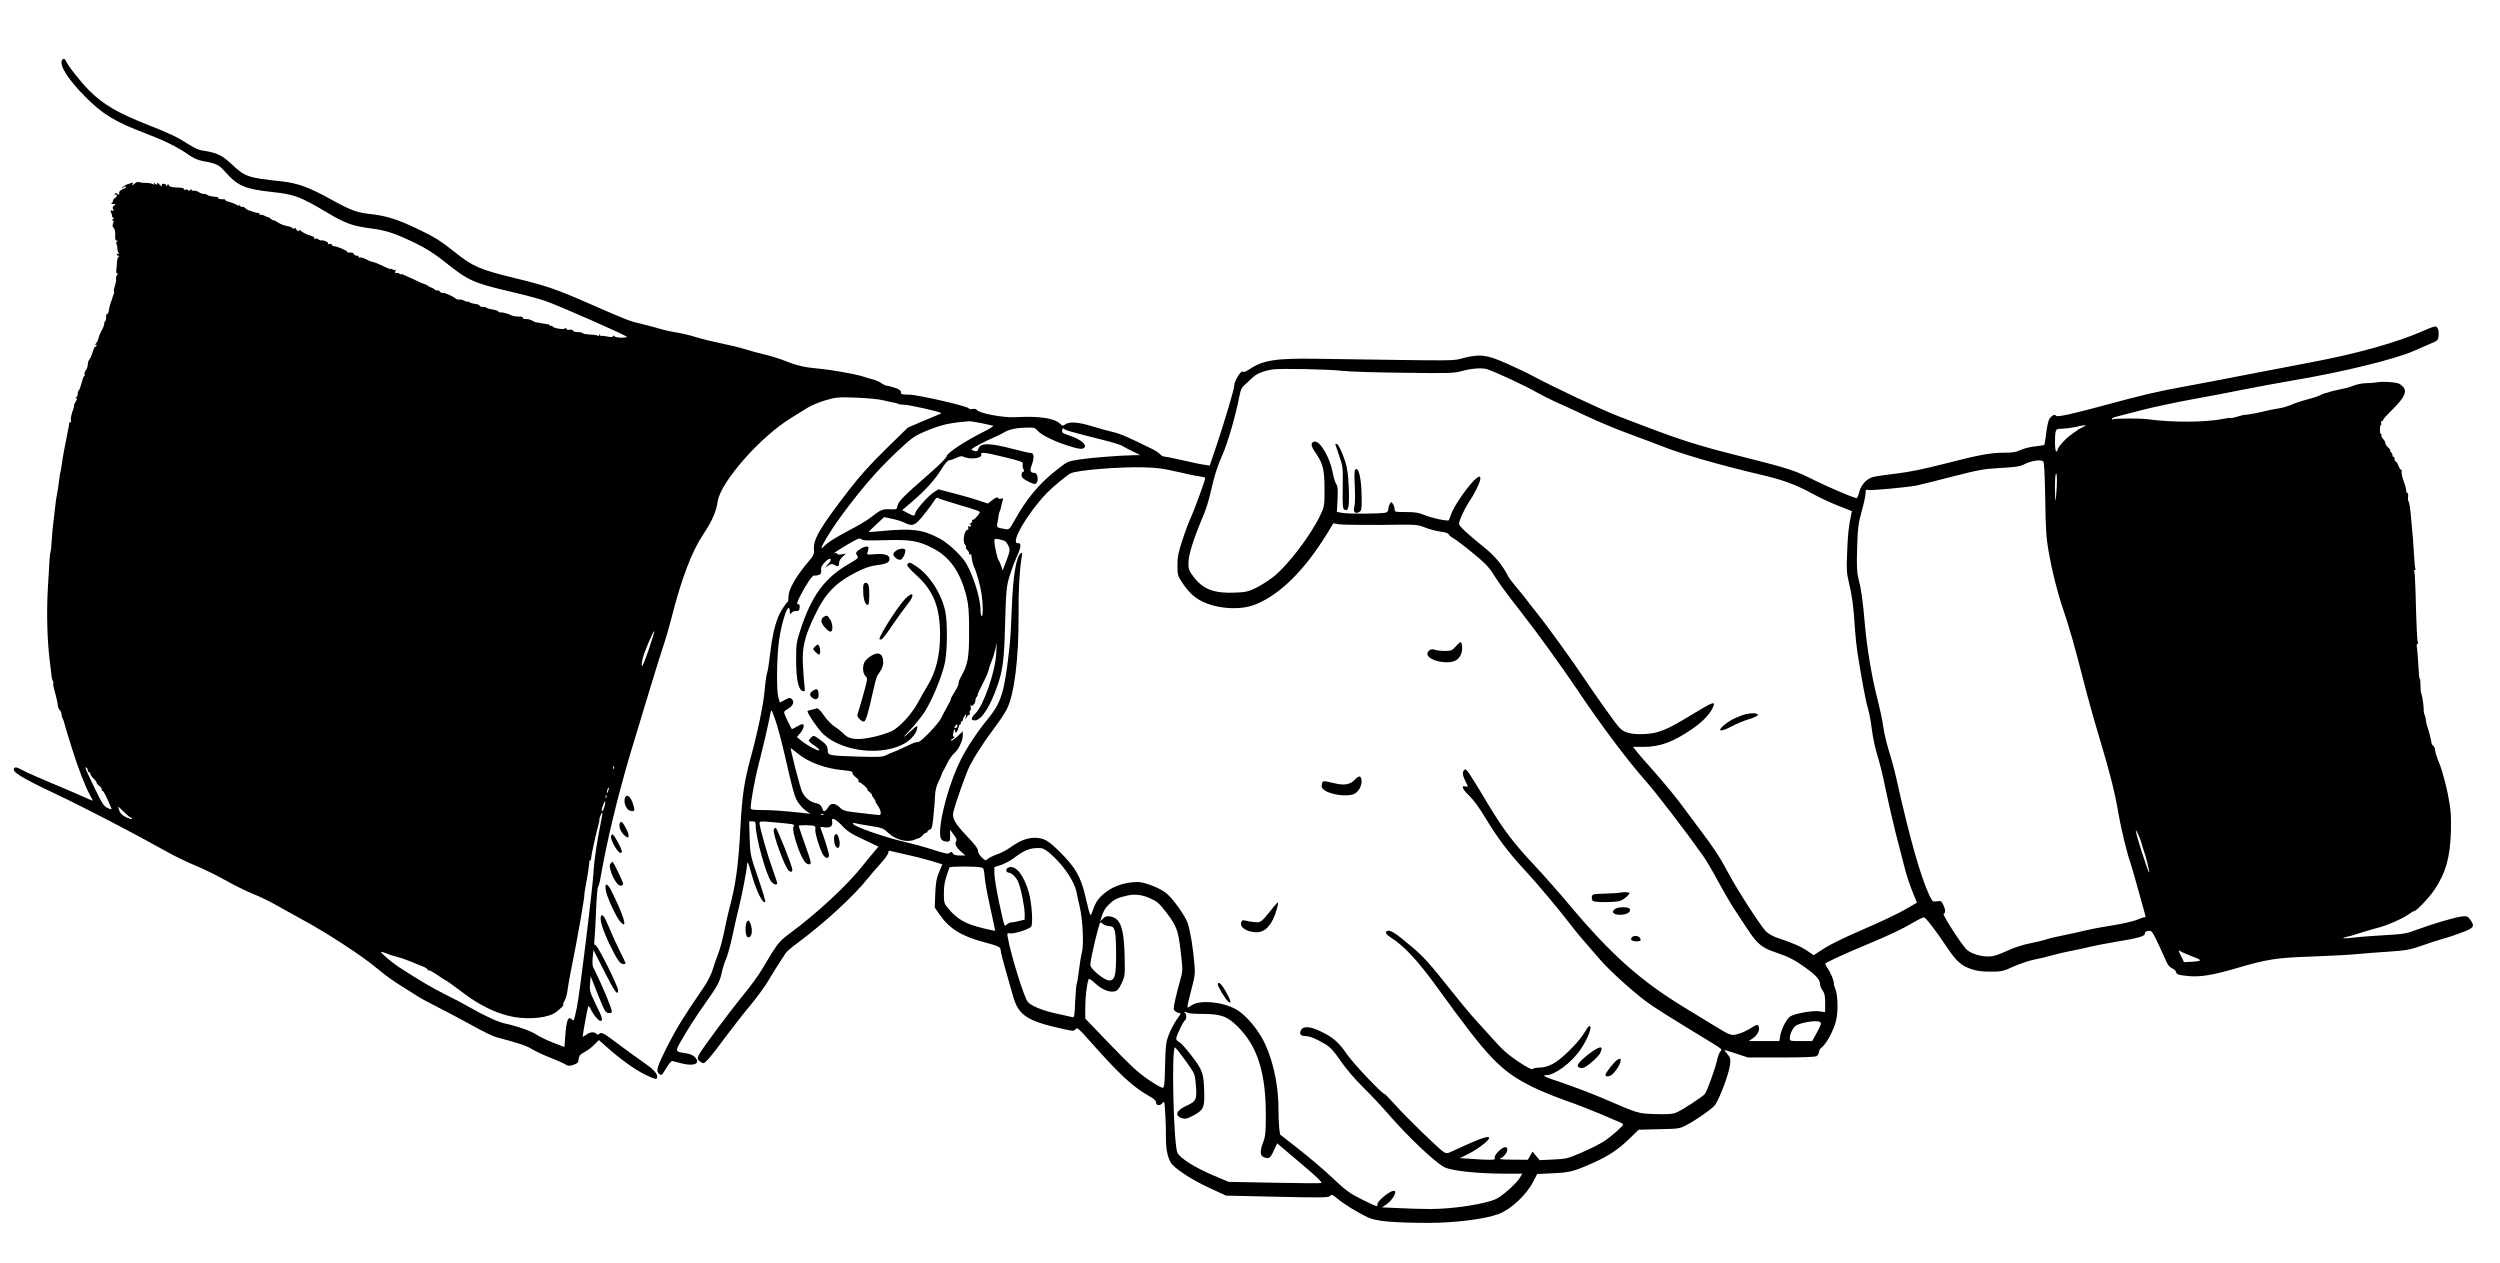 <svg width="1980" height="1000" xmlns="http://www.w3.org/2000/svg" preserveAspectRatio="xMidYMid meet" version="1.0">

 <g>
  <title>Layer 1</title>
  <g id="svg_1" fill="#000000" transform="translate(0 2000) scale(0.1 -0.1)">
   <path id="svg_2" d="m489.294,19519.706c-17,-43 55,-154 186,-286c137,-139 238,-200 480,-291c138,-52 250,-107 329,-162c44,-32 80,-48 120,-56c114,-21 128,-28 181,-88c97,-109 155,-134 367,-157c183,-20 225,-36 443,-166c140,-83 198,-104 344,-123c126,-17 188,-38 356,-119c82,-40 147,-82 229,-147c185,-148 223,-165 521,-235c104,-24 228,-57 276,-74c111,-39 643,-273 644,-284c0,-4 -22,-7 -50,-6c-28,1 -50,7 -50,13c0,7 -3,7 -8,-1c-5,-8 -19,-9 -47,-3c-21,5 -42,7 -46,4c-4,-2 -10,2 -12,8c-4,10 -6,10 -6,0c-1,-8 -6,-10 -13,-5c-7,4 -35,8 -62,9c-26,1 -51,5 -55,10c-3,5 -21,9 -40,9c-18,-1 -35,5 -38,11c-2,7 -15,10 -29,8c-15,-3 -24,0 -24,8c0,8 -3,9 -10,2c-13,-13 -100,4 -100,18c0,5 -4,6 -10,3c-5,-3 -10,-2 -10,2c0,5 -10,10 -22,11c-23,2 -59,9 -68,12c-3,1 -9,2 -13,1c-4,-1 -18,4 -30,11c-26,14 -29,15 -63,17c-14,0 -23,5 -19,10c3,6 -12,10 -33,9c-21,0 -47,4 -58,10c-22,13 -75,26 -88,23c-5,-1 -12,3 -15,8c-4,6 -24,12 -45,15c-20,3 -43,9 -49,14c-7,5 -20,8 -30,7c-10,-2 -20,2 -23,9c-2,6 -19,13 -36,14c-17,2 -38,8 -45,14c-7,6 -13,8 -13,4c0,-4 -12,0 -27,7c-16,8 -34,12 -41,10c-7,-3 -21,1 -30,9c-25,20 -92,49 -102,43c-4,-3 -13,2 -20,10c-7,8 -16,13 -20,10c-5,-3 -14,0 -22,7c-7,7 -20,14 -28,16c-8,2 -21,9 -28,15c-8,6 -20,12 -27,13c-7,1 -35,13 -61,26c-27,14 -52,25 -57,26c-4,1 -21,9 -37,17c-17,9 -30,12 -30,8c0,-4 -5,-2 -11,4c-6,6 -18,9 -25,6c-10,-4 -12,0 -8,13c4,11 4,16 -1,12c-4,-4 -15,-2 -23,5c-9,6 -13,7 -10,2c4,-6 -24,4 -60,22c-37,18 -74,32 -82,33c-8,0 -33,9 -54,21c-21,11 -45,18 -53,15c-8,-3 -11,-1 -8,4c3,6 -3,10 -13,10c-11,0 -22,6 -25,14c-3,8 -16,12 -31,11c-14,-2 -24,0 -21,5c5,8 -80,45 -104,45c-8,0 -16,5 -18,12c-3,7 -11,9 -20,6c-10,-4 -14,-2 -10,4c6,10 -37,29 -57,24c-4,-1 -14,3 -22,10c-7,6 -19,7 -25,3c-8,-4 -9,-3 -5,4c4,7 -8,15 -32,22c-22,5 -52,20 -68,32c-15,13 -25,17 -21,10c6,-8 3,-10 -7,-6c-9,3 -16,11 -16,16c0,6 -7,8 -15,4c-8,-3 -15,-1 -15,3c0,5 -19,12 -42,16c-24,4 -56,17 -73,29c-16,11 -31,19 -32,16c-1,-3 -11,3 -23,12c-11,10 -20,16 -20,13c0,-2 -12,2 -27,10c-15,8 -30,12 -35,9c-4,-3 -8,0 -8,5c0,6 -3,10 -7,9c-5,-1 -23,3 -41,9c-18,7 -36,13 -40,13c-4,1 -15,9 -25,17c-9,9 -20,13 -24,10c-3,-4 -12,1 -20,11c-8,9 -11,11 -8,3c6,-10 2,-10 -16,2c-13,8 -39,18 -56,22c-18,4 -33,10 -33,15c0,4 -6,8 -12,7c-30,-1 -49,4 -45,11c3,4 -5,7 -16,8c-33,2 -66,9 -73,17c-4,4 -17,7 -28,7c-12,0 -29,7 -39,15c-11,7 -27,12 -38,10c-10,-2 -19,2 -19,8c0,8 -3,8 -9,-2c-6,-9 -11,-10 -15,-3c-4,6 -13,9 -21,5c-8,-3 -15,-1 -15,4c0,10 -3,11 -68,14c-28,1 -46,7 -49,16c-5,12 -7,12 -14,1c-7,-10 -9,-10 -9,0c0,6 -9,12 -21,12c-11,0 -17,-4 -14,-10c11,-17 -7,-11 -21,8c-10,12 -13,13 -14,3c0,-11 -3,-11 -17,0c-14,12 -15,12 -9,1c7,-11 4,-12 -10,-4c-11,5 -35,9 -54,9c-20,-1 -43,2 -52,6c-10,3 -24,0 -32,-8c-17,-17 -30,-20 -21,-5c8,12 8,13 -40,-4c-21,-8 -41,-20 -43,-27c-3,-12 -2,-12 6,0c5,7 16,11 23,9c8,-3 0,-10 -19,-19c-30,-13 -37,-22 -33,-43c1,-5 -4,-4 -13,3c-11,9 -16,9 -22,0c-4,-8 -3,-9 4,-5c7,4 12,1 12,-7c0,-8 -7,-17 -15,-21c-8,-3 -15,-12 -15,-20c0,-8 -6,-17 -12,-19c-7,-3 -2,-6 12,-7c22,-1 23,-2 8,-13c-12,-9 -13,-18 -7,-30c8,-13 6,-15 -7,-10c-14,5 -16,3 -10,-13c5,-10 9,-25 9,-31c0,-7 5,-13 11,-13c6,0 4,-5 -4,-10c-10,-6 -11,-10 -3,-10c9,0 10,-7 3,-24c-6,-18 -5,-28 5,-36c8,-7 13,-28 12,-56c-2,-33 2,-44 13,-45c10,0 11,-2 3,-6c-8,-3 -10,-11 -5,-21c4,-9 7,-26 7,-37c-1,-11 4,-26 9,-34c8,-11 8,-13 -1,-7c-7,4 -13,2 -13,-3c0,-6 6,-11 13,-11c8,0 9,-3 1,-8c-6,-4 -12,-23 -13,-42c0,-19 -3,-47 -5,-62c-2,-16 1,-28 7,-28c6,0 5,-5 -1,-13c-6,-7 -10,-22 -8,-32c2,-11 -3,-36 -10,-57c-7,-20 -10,-39 -7,-42c3,-3 2,-13 -3,-23c-4,-10 -9,-22 -9,-28c-1,-5 -7,-22 -13,-36c-6,-15 -13,-42 -15,-60c-2,-19 -9,-33 -15,-32c-5,1 -9,-9 -7,-23c1,-13 -2,-27 -6,-30c-5,-3 -9,-14 -9,-24c0,-10 -9,-35 -21,-54c-11,-19 -22,-47 -25,-62c-3,-15 -13,-34 -22,-42c-9,-7 -11,-11 -5,-7c7,3 13,1 13,-4c0,-6 -4,-11 -10,-11c-5,0 -15,-19 -21,-42c-7,-24 -18,-50 -26,-59c-7,-8 -13,-27 -13,-40c0,-14 -7,-35 -16,-47c-8,-12 -13,-26 -9,-31c3,-5 1,-12 -4,-15c-5,-3 -14,-28 -21,-56c-7,-28 -16,-53 -21,-56c-5,-3 -9,-16 -9,-29c0,-13 -6,-26 -13,-28c-9,-4 -9,-6 1,-6c9,-1 9,-7 -3,-25c-9,-13 -15,-28 -14,-32c1,-5 0,-16 -4,-24c-18,-49 -25,-82 -21,-95c4,-8 1,-15 -5,-15c-6,0 -10,-3 -9,-7c1,-7 -4,-38 -19,-108c-2,-11 -6,-31 -9,-45c-2,-14 -9,-47 -14,-75c-5,-27 -12,-66 -14,-85c-2,-19 -7,-46 -10,-60c-4,-14 -11,-56 -15,-95c-5,-38 -12,-81 -15,-95c-4,-14 -11,-65 -16,-115c-6,-49 -12,-103 -14,-120c-3,-16 -8,-72 -11,-124c-3,-52 -8,-98 -11,-102c-4,-7 -8,-60 -20,-279c-12,-205 -5,-437 18,-605c6,-44 11,-89 12,-100c1,-11 5,-26 10,-33c4,-7 6,-16 3,-18c-3,-3 -1,-21 5,-41c5,-19 12,-44 14,-54c2,-11 7,-29 10,-41c3,-13 7,-32 7,-43c1,-11 8,-26 14,-33c7,-7 14,-20 14,-28c2,-22 4,-28 10,-39c4,-5 10,-23 14,-40c10,-38 6,-25 59,-195c47,-152 112,-320 146,-377c11,-19 20,-36 20,-38c0,-3 -35,11 -77,31c-43,19 -154,67 -248,106c-93,39 -196,84 -227,101c-43,23 -60,29 -69,20c-27,-27 42,-71 329,-207c223,-105 614,-308 872,-453c63,-36 169,-87 235,-114c66,-27 174,-81 240,-118c66,-38 163,-85 215,-106c52,-20 142,-64 200,-98c58,-33 139,-78 180,-100c188,-100 493,-298 604,-394c49,-42 136,-105 194,-140c57,-35 116,-72 131,-82c14,-10 80,-46 146,-79c66,-33 188,-98 272,-144c83,-47 173,-91 200,-98c173,-45 234,-65 283,-95c30,-18 96,-49 147,-68c50,-20 103,-43 116,-52c21,-13 30,-14 63,-3c34,11 39,18 42,46c3,26 11,36 43,53c22,11 57,37 78,58l39,39l69,-61c104,-93 221,-176 298,-213c77,-38 95,-41 95,-19c0,30 -32,64 -108,116c-42,29 -129,92 -192,139c-126,95 -142,104 -159,87c-8,-8 -14,-8 -23,1c-18,18 -52,14 -82,-9c-14,-11 -26,-17 -26,-12c0,19 40,236 44,240c3,3 14,-12 24,-34c22,-42 58,-83 72,-83c23,0 16,25 -34,126c-50,103 -53,113 -48,168l5,59l57,-144c52,-130 60,-144 84,-147c19,-2 26,1 26,13c0,26 -72,198 -149,355c-4,8 -5,41 -2,74l6,58l85,-168c82,-163 110,-201 110,-152c0,33 -162,358 -179,358c-11,0 -12,12 -7,58c3,31 9,134 12,227c4,94 11,172 15,176c5,3 16,45 24,95c49,280 131,619 233,964c88,294 240,793 267,870c14,41 39,127 55,190c81,321 164,539 256,676c66,97 102,179 113,259c24,155 341,515 586,663c44,27 103,63 131,81c28,17 91,43 140,57c82,24 100,25 239,20c86,-3 178,-12 215,-21c36,-9 75,-17 87,-19c13,-1 26,-6 30,-9c3,-4 25,-7 48,-7c37,0 283,-55 294,-66c2,-2 -9,-8 -25,-14c-16,-6 -76,-31 -134,-56l-105,-45l-176,-172c-121,-119 -210,-218 -290,-322c-228,-296 -283,-389 -278,-469c3,-41 -1,-50 -57,-115c-88,-106 -144,-206 -144,-257c0,-23 -3,-44 -7,-46c-11,-4 -62,-84 -74,-116c-30,-75 -51,-170 -64,-289c-8,-72 -19,-143 -25,-157c-5,-14 -14,-76 -19,-138c-11,-118 -55,-332 -116,-553c-46,-172 -62,-281 -75,-515c-16,-311 -37,-470 -90,-665c-10,-38 -28,-119 -40,-180c-12,-60 -33,-137 -46,-170c-13,-33 -33,-90 -44,-127c-11,-37 -41,-98 -67,-135c-167,-244 -223,-336 -294,-476c-81,-161 -91,-195 -64,-217c19,-15 21,-13 61,53c18,30 37,51 45,49c8,-2 42,-11 77,-20c98,-24 149,2 99,52c-15,15 -41,26 -73,30c-79,11 -81,15 -44,82c58,102 128,212 205,320c90,126 112,167 126,236c5,29 21,78 34,108c13,30 35,111 50,180c14,69 37,168 50,220c26,105 63,295 67,350c3,29 8,18 31,-64c41,-147 93,-254 113,-233c3,3 -22,88 -57,189c-62,182 -63,184 -67,316l-4,132l26,0c23,0 26,-4 26,-37c1,-93 83,-388 122,-438c20,-26 48,-34 48,-14c0,6 -18,60 -39,119c-38,103 -101,326 -101,357c0,13 12,15 78,9c203,-18 202,-17 192,-36c-10,-20 5,-88 39,-180c30,-80 57,-120 81,-120c25,0 24,7 -37,178c-24,68 -43,125 -43,127c0,7 106,6 123,-1c9,-3 12,-14 9,-29c-5,-26 40,-169 64,-203c20,-29 44,-28 44,1c0,19 -40,148 -65,209c-6,15 -2,16 29,11c45,-7 70,11 61,44c-10,40 24,27 79,-31c41,-44 73,-65 170,-110l118,-56l-36,-43c-20,-23 -58,-69 -84,-102c-124,-158 -363,-381 -591,-549c-77,-57 -91,-75 -210,-276c-27,-47 -97,-143 -156,-213c-101,-124 -320,-418 -344,-464c-16,-31 -14,-41 13,-58c24,-16 26,-15 60,22c20,21 81,99 135,173c55,74 143,187 196,250c53,63 122,158 152,210c31,52 70,115 87,140c17,25 36,54 42,65c6,11 48,48 95,82c213,158 443,369 554,508c22,28 68,81 102,119c35,38 63,77 63,88c0,12 5,18 13,15c7,-2 60,-15 117,-27c58,-12 149,-35 202,-51l96,-29l-26,-63c-21,-50 -26,-83 -30,-170l-4,-109l37,-54c78,-113 174,-173 351,-220c119,-32 134,-39 134,-65c0,-11 18,-84 41,-162c23,-78 48,-167 56,-197c43,-157 111,-202 406,-266c74,-16 78,-16 91,1c12,16 23,6 127,-111c227,-255 327,-348 461,-423c29,-16 48,-33 48,-44c0,-28 31,-33 50,-9c17,21 18,17 24,-91c4,-62 6,-146 5,-187c-1,-79 12,-147 39,-193c27,-45 162,-134 305,-200l132,-61l404,-9c360,-8 405,-7 419,6c14,15 20,12 62,-23c50,-42 152,-105 237,-146c65,-31 199,-43 478,-44c212,0 451,30 558,70c100,38 223,153 277,261l29,56l123,6c134,6 163,13 315,80c125,55 207,110 297,198l69,67l161,4c155,3 163,4 216,32c75,39 189,118 222,153c34,35 118,256 125,328c5,45 2,55 -22,83c-15,18 -25,32 -22,32c2,0 45,-14 95,-30l91,-30l261,0c161,0 269,4 281,10c10,6 19,20 19,31c0,12 11,30 25,41c36,28 92,133 111,208c18,73 15,205 -6,255c-7,17 -12,34 -11,39c4,16 -22,81 -47,119c-14,20 -23,39 -21,41c15,14 182,90 332,152c189,79 263,114 369,175c36,22 73,39 80,39c14,0 94,-104 186,-242c71,-105 109,-140 184,-166c48,-17 85,-22 157,-22c88,0 99,2 184,41c50,22 125,47 166,55c42,8 105,23 141,34c36,10 103,26 150,35c47,8 110,22 140,30c30,8 123,26 205,40c186,30 241,46 237,67c-1,10 7,17 26,20c28,4 31,0 75,-91c25,-53 55,-118 66,-144c13,-32 29,-52 48,-60c15,-7 29,-19 31,-27c5,-23 19,-27 98,-35c96,-9 192,7 378,61c251,74 319,84 611,94c143,5 305,14 360,20c55,5 167,14 248,19c130,9 160,15 250,46c56,20 134,45 172,56c39,10 107,33 153,51c91,34 99,47 61,100c-20,27 -25,29 -68,25c-52,-6 -234,-60 -361,-107c-76,-29 -102,-33 -245,-41c-88,-5 -198,-13 -244,-19c-88,-10 -116,-7 -59,6c40,9 39,9 58,16c16,6 158,48 175,52c73,16 213,77 261,113c17,13 35,23 40,23c17,0 115,103 156,163c93,137 128,260 134,467c3,138 -1,181 -27,310c-14,67 -47,187 -59,215c-22,53 -40,107 -40,124c0,10 -7,24 -15,31c-8,6 -13,15 -12,18c1,7 -20,93 -30,122c-9,22 -13,42 -16,70c-2,14 -6,30 -10,37c-4,6 -7,22 -6,34c0,35 -13,122 -20,134c-4,6 -6,34 -6,62c0,29 -2,53 -5,53c-5,0 -6,8 -15,155c-3,50 -7,95 -10,102c-2,7 0,15 6,18c5,4 7,11 3,16c-6,10 -11,125 -18,395c-2,84 -7,157 -10,163c-4,6 -2,11 4,11c6,0 8,5 5,10c-3,6 -8,48 -10,95c-3,46 -7,108 -9,137c-3,29 -8,85 -11,123c-10,121 -17,170 -25,180c-4,6 -5,22 -3,38c2,15 0,27 -5,27c-4,0 -9,8 -10,18c-2,21 -7,42 -15,62c-16,43 -24,77 -21,93c1,9 -1,15 -5,13c-4,-3 -13,11 -20,30c-7,18 -17,34 -22,34c-5,0 -9,9 -9,20c0,11 -5,20 -12,20c-6,0 -8,3 -5,7c4,3 0,15 -10,25c-9,10 -12,18 -8,18c4,0 -3,10 -17,23c-13,12 -23,27 -21,33c2,5 -6,20 -17,32c-12,12 -18,27 -14,34c4,6 3,8 -2,5c-6,-3 -10,11 -10,34c0,21 3,39 7,39c5,0 6,7 3,15c-4,8 -1,15 5,15c6,0 11,5 11,11c0,6 34,43 75,83c97,96 118,144 77,183c-10,10 -25,20 -33,22c-35,11 -128,16 -164,9c-22,-4 -61,-7 -86,-7c-41,-1 -79,-9 -129,-29c-21,-7 -18,-7 -85,-21c-33,-7 -67,-15 -75,-18c-8,-3 -23,-8 -33,-10c-10,-1 -30,-9 -45,-17c-15,-7 -40,-17 -57,-21c-16,-5 -32,-9 -35,-10c-3,-1 -25,-7 -50,-14c-25,-8 -58,-19 -75,-26c-35,-15 -74,-27 -95,-31c-8,-1 -29,-5 -46,-8c-17,-2 -58,-11 -90,-19c-49,-13 -141,-29 -159,-28c-3,0 -26,-6 -52,-14c-25,-8 -49,-12 -52,-10c-4,2 -26,-1 -51,-6c-152,-30 -408,-31 -615,-3c-51,7 -253,6 -264,-1c-6,-3 -11,-2 -11,3c0,5 19,13 43,19c23,6 112,29 197,51c85,22 258,59 383,82c125,22 314,59 420,80c106,21 289,55 407,75c374,63 788,164 940,230c47,21 110,48 140,61c49,20 55,27 58,55c5,46 -6,79 -26,79c-9,0 -53,-16 -97,-36c-195,-87 -512,-177 -865,-244c-91,-17 -316,-60 -500,-96c-184,-36 -420,-81 -524,-100c-211,-38 -338,-68 -636,-149c-257,-70 -378,-96 -383,-82c-5,16 -34,1 -51,-25c-8,-13 -20,-63 -25,-112c-6,-49 -13,-91 -15,-94c-3,-3 -36,-8 -73,-12c-38,-4 -88,-16 -113,-28c-35,-17 -64,-22 -130,-22c-111,0 -196,-16 -480,-89c-161,-41 -279,-65 -375,-76c-77,-9 -159,-21 -183,-27c-53,-13 -98,-62 -113,-123c-6,-25 -15,-45 -20,-45c-19,0 -216,84 -322,136c-164,83 -209,98 -574,190c-401,101 -493,131 -998,326c-131,51 -522,235 -665,313c-36,20 -126,63 -200,96c-167,75 -221,83 -354,49c-96,-24 8,-23 -1166,-6c-321,5 -423,-11 -531,-84c-24,-16 -46,-25 -50,-19c-11,19 -69,-71 -69,-109c0,-28 -72,-270 -137,-465l-57,-169l-46,7c-25,3 -103,20 -173,36c-71,16 -135,29 -144,29c-8,0 -22,8 -31,19c-10,10 -35,28 -57,38c-200,99 -259,124 -320,138c-38,9 -113,29 -166,46c-107,32 -173,37 -206,14c-20,-14 -24,-14 -42,4c-45,45 -169,63 -356,52c-91,-5 -281,30 -302,56c-8,10 -21,13 -37,9c-14,-3 -26,-1 -28,5c-6,17 -405,109 -475,109c-55,0 -63,2 -63,19c0,14 -13,24 -47,35c-26,9 -54,16 -63,16c-10,0 -28,9 -42,19c-13,11 -44,24 -68,31c-25,6 -63,17 -85,25c-51,17 -248,52 -340,60c-117,11 -173,23 -263,59c-48,19 -127,44 -177,55c-49,12 -117,30 -150,41c-33,11 -116,31 -184,45c-68,14 -159,36 -203,50c-44,14 -119,32 -166,39c-48,8 -100,20 -117,26c-16,6 -76,22 -133,36c-112,26 -120,29 -424,162c-273,120 -342,143 -608,208c-262,64 -323,90 -457,198c-122,97 -166,124 -304,190c-155,74 -245,102 -362,115c-118,13 -161,29 -326,120c-168,93 -260,127 -392,141c-263,28 -281,34 -394,139c-75,70 -112,87 -236,106c-20,3 -65,24 -100,47c-88,57 -150,87 -319,153c-245,97 -354,160 -469,274c-66,66 -172,200 -184,234c-8,21 -26,22 -33,2zm10146,-2457c47,-6 263,-13 481,-15c346,-5 403,-3 452,11c77,23 166,30 207,18c55,-16 312,-135 397,-185c43,-24 112,-59 153,-77c41,-18 149,-67 240,-110c91,-43 239,-105 330,-138c91,-33 201,-75 245,-92c177,-71 455,-152 845,-244c144,-35 248,-74 370,-141c52,-29 144,-72 203,-95l109,-43l-7,-31c-19,-94 -26,-156 -31,-296c-6,-137 -4,-165 15,-243c24,-98 37,-192 46,-352c4,-60 13,-148 20,-195c34,-214 65,-383 84,-446c11,-38 25,-114 31,-168c7,-55 25,-142 41,-195c17,-53 41,-148 54,-211c34,-164 91,-410 120,-515c13,-49 33,-126 44,-170c10,-44 37,-125 58,-180l40,-99l-101,-58c-56,-32 -202,-101 -326,-154c-136,-58 -257,-117 -308,-150l-83,-54l-45,31c-52,36 -120,66 -224,100c-52,17 -85,35 -110,59c-44,45 -229,332 -299,465c-64,121 -113,195 -227,346c-47,63 -101,134 -118,158c-49,70 -162,207 -257,314c-48,53 -102,115 -119,137l-32,40l84,0c130,0 235,39 385,142c81,56 135,112 160,163c31,64 14,58 -177,-58c-186,-113 -249,-139 -356,-145c-69,-3 -103,0 -142,12c-50,17 -55,22 -173,187c-66,93 -147,209 -178,257c-77,116 -289,410 -360,497c-31,39 -70,88 -86,110c-16,22 -52,67 -81,100c-28,33 -57,71 -64,85c-47,93 -108,165 -199,237c-124,100 -191,162 -191,180c0,22 41,113 70,158c110,166 136,278 41,177c-61,-65 -151,-198 -170,-251c-10,-28 -20,-53 -22,-56c-10,-9 -134,17 -190,40c-47,20 -75,25 -149,25c-87,0 -90,1 -90,23c0,13 -6,32 -14,42c-13,18 -14,18 -25,-3c-6,-11 -11,-30 -11,-41c0,-13 -8,-23 -22,-26c-37,-9 -289,-11 -339,-2l-46,8l5,99c4,79 1,104 -11,123c-9,13 -21,53 -27,88c-21,118 -99,253 -144,247c-32,-5 -31,-33 5,-84c62,-91 73,-134 74,-289c0,-138 -1,-141 -33,-209c-78,-165 -266,-410 -382,-497c-36,-27 -94,-63 -130,-81c-56,-27 -78,-33 -158,-36c-168,-8 -256,24 -331,121c-41,53 -44,62 -44,115c1,61 37,179 103,337c42,98 56,145 93,305c14,59 44,149 70,205c43,94 108,317 138,474c9,48 19,69 38,85c14,12 40,36 58,54c34,35 90,59 163,71c61,10 454,2 560,-11zm-2863,-414c43,-9 84,-18 92,-20c8,-3 -26,-25 -75,-49c-149,-75 -289,-167 -292,-193c-2,-14 -53,-65 -140,-141c-196,-171 -242,-216 -249,-251c-5,-30 -7,-30 -62,-28c-60,2 -71,-3 -161,-73c-19,-15 -91,-58 -160,-94c-119,-63 -169,-95 -204,-131c-53,-53 46,117 153,261c149,201 272,343 413,477c136,128 149,138 239,176c123,53 194,69 351,81c10,0 52,-6 95,-15zm8723,-32c-19,-9 -37,-19 -40,-22c-3,-3 -25,-18 -49,-35c-45,-30 -111,-104 -111,-124c0,-6 -4,-11 -10,-11c-11,0 -14,120 -4,158c5,19 13,22 53,22c25,1 73,7 106,14c81,19 97,18 55,-2zm-8280,-25c25,-32 116,-79 226,-116c103,-35 142,-39 151,-14c8,20 -34,55 -91,77c-23,8 -53,20 -68,25c-20,8 -25,15 -21,31c4,14 8,17 13,10c7,-11 41,-21 310,-89c69,-17 134,-37 145,-43c11,-7 49,-27 85,-45l65,-32l-50,-1c-103,-1 -343,-20 -432,-34c-91,-14 -94,-15 -175,-79c-142,-110 -244,-232 -342,-410c-38,-67 -38,-68 -75,-61c-63,10 -64,11 -56,52c4,20 8,46 9,58c2,11 6,25 9,31c3,5 8,21 11,36c3,15 8,37 12,49c5,17 3,20 -12,14c-10,-4 -21,-1 -25,5c-5,9 -18,5 -44,-16l-37,-28l-62,21c-33,12 -121,38 -195,57l-133,35l-34,-21c-44,-27 -143,-137 -150,-166c-7,-28 -8,-28 -62,0l-42,22l76,65c107,91 183,175 234,258c29,47 51,72 63,72c10,0 35,9 55,19c23,11 44,16 52,11c52,-27 158,-16 146,16c-8,21 25,18 187,-22c132,-32 147,-38 142,-55c-3,-10 -1,-27 5,-39c6,-11 7,-20 1,-20c-15,0 -22,-32 -9,-47c17,-21 88,-55 103,-50c28,11 22,87 -8,87c-32,1 -38,16 -22,59c23,65 20,99 -7,99c-13,0 -75,14 -138,31c-188,50 -264,50 -277,1c-6,-21 -16,-23 -47,-11c-15,6 -4,15 55,46c41,22 93,47 116,56c23,9 57,26 77,38c42,26 99,38 185,40c55,1 65,-2 81,-22zm7966,-245c9,-5 13,-94 17,-297c3,-237 8,-313 26,-414c26,-149 69,-324 111,-446c52,-152 97,-312 160,-558c32,-130 95,-354 139,-499c80,-266 117,-416 146,-588c18,-105 65,-300 90,-370c9,-25 38,-126 65,-225c27,-99 52,-188 55,-197c5,-12 2,-18 -8,-18c-8,0 -35,-9 -59,-20c-25,-11 -114,-31 -199,-45c-85,-13 -181,-32 -214,-40c-33,-9 -106,-25 -162,-36c-56,-11 -121,-26 -143,-34c-23,-8 -81,-22 -128,-31c-54,-10 -124,-33 -183,-60c-76,-35 -108,-44 -150,-44c-67,0 -141,26 -173,59c-48,53 -190,275 -178,279c17,5 15,37 -4,74c-14,27 -19,30 -49,25c-33,-5 -35,-4 -61,50c-68,145 -154,447 -259,917c-14,64 -41,164 -60,223c-18,60 -39,146 -45,193c-6,47 -25,135 -40,195c-47,176 -88,416 -105,610c-18,204 -29,284 -52,370c-12,48 -14,96 -10,240c5,161 9,191 36,290c17,61 31,125 31,143c0,29 3,32 20,27c20,-6 297,19 383,35c26,5 154,37 285,71c216,55 250,61 382,68c111,6 153,12 180,26c57,30 132,43 156,27zm-6862,-82c71,-17 151,-34 177,-37c27,-3 49,-9 49,-13c0,-17 -81,-240 -110,-305c-18,-38 -50,-123 -71,-188c-32,-98 -39,-132 -39,-199c0,-75 2,-83 37,-136c50,-75 94,-117 153,-147c119,-61 297,-74 414,-32c197,72 399,269 581,566l50,82l45,-8c25,-4 174,-6 332,-5c286,4 287,4 350,-21c35,-14 89,-28 120,-32c37,-4 61,-12 67,-22c5,-9 22,-24 39,-32c16,-9 83,-59 148,-113c94,-76 128,-111 164,-167c54,-85 99,-147 224,-306c116,-148 334,-449 441,-610c181,-271 403,-567 535,-715c89,-100 321,-402 461,-600c26,-36 80,-128 121,-205c42,-77 98,-174 125,-215c27,-41 75,-114 106,-161c75,-115 115,-149 212,-182c117,-40 161,-62 248,-125c86,-61 117,-97 117,-134c0,-12 9,-34 20,-48c15,-20 20,-41 20,-98l0,-73l-48,7c-55,7 -193,-18 -229,-41c-29,-19 -70,-100 -79,-154l-7,-41l-121,0l-121,0l29,20c37,23 59,64 51,90c-8,26 -12,25 -70,-11c-27,-17 -70,-37 -96,-43c-55,-15 -59,-13 -204,76c-49,30 -146,89 -215,131c-352,214 -584,420 -917,817c-86,102 -212,245 -282,319c-154,163 -243,281 -357,471c-164,273 -176,291 -191,279c-18,-16 -16,-43 7,-89c11,-22 20,-41 20,-44c0,-2 -9,-2 -20,1c-36,10 -22,-24 33,-76c32,-31 80,-96 126,-173c94,-157 183,-275 311,-413c100,-108 262,-301 370,-441c52,-67 74,-93 231,-273c68,-79 250,-244 354,-322c65,-49 166,-113 531,-335c75,-46 80,-50 64,-66c-8,-9 -21,-42 -27,-72c-13,-62 -79,-244 -96,-265c-19,-23 -183,-130 -226,-147c-32,-13 -67,-15 -168,-12c-140,5 -123,0 -423,129c-92,39 -259,102 -360,135c-91,29 -117,44 -79,44c67,0 201,100 270,201c60,88 98,189 72,189c-5,0 -24,-26 -43,-58c-49,-79 -183,-211 -250,-244c-36,-18 -71,-28 -101,-28c-25,0 -50,-5 -56,-11c-7,-7 -41,11 -116,60c-85,58 -125,94 -213,193c-60,67 -130,144 -155,172c-25,28 -94,112 -153,186c-190,239 -226,278 -332,367c-112,95 -158,125 -180,116c-24,-9 -15,-27 29,-55c104,-66 212,-182 368,-398c405,-560 498,-657 751,-783c62,-31 181,-79 263,-108c83,-29 204,-76 270,-104c66,-29 135,-58 153,-65c17,-7 32,-16 32,-20c0,-13 -94,-96 -151,-133c-30,-20 -108,-60 -174,-88c-115,-50 -125,-52 -228,-57l-108,-5l-29,34l-28,34l-18,-32l-19,-33l-120,1c-77,0 -112,3 -99,9c48,19 78,90 38,90c-24,0 -86,-62 -81,-82c4,-16 -1,-18 -42,-18c-27,0 -90,3 -141,7l-93,6l74,37c78,40 169,113 157,126c-15,14 -74,-8 -315,-119c-16,-7 -28,-6 -45,5c-42,28 -292,271 -377,366c-45,50 -85,92 -89,92c-20,0 -250,243 -302,319c-64,94 -110,133 -212,181c-76,36 -132,40 -148,9c-17,-30 -5,-49 30,-49c37,0 86,-20 159,-63c42,-25 67,-52 122,-132c41,-60 112,-144 179,-210c61,-60 148,-153 193,-205c161,-186 377,-391 452,-429c58,-29 257,-50 468,-51l148,0l-18,-31c-25,-44 -137,-144 -188,-169c-84,-40 -340,-80 -520,-80c-62,0 -173,3 -248,7l-137,6l34,23c44,30 83,91 68,106c-20,20 -148,-82 -138,-109c8,-20 -19,-10 -139,51c-83,42 -118,69 -210,156c-60,58 -180,160 -266,228l-156,122l-7,52c-3,29 -6,100 -6,158c0,203 -53,422 -135,563c-56,95 -139,185 -203,220c-110,60 -290,75 -352,29c-27,-20 -30,-21 -30,-5c0,10 14,70 31,133c27,101 30,125 24,195c-10,130 -34,272 -54,330c-21,58 -110,185 -165,233c-47,41 -174,92 -231,92c-88,0 -181,-28 -243,-74c-65,-48 -86,-77 -112,-150c-20,-59 -18,-63 -58,107c-38,159 -78,230 -198,350c-97,97 -131,117 -206,117c-60,0 -117,-23 -191,-76c-28,-20 -75,-45 -105,-55c-31,-11 -64,-27 -74,-36c-17,-15 -20,-15 -48,12c-17,17 -30,39 -30,53c0,17 -26,52 -85,113c-97,102 -120,143 -110,191c13,61 102,312 130,368c37,73 118,198 196,301c35,46 78,111 96,144c61,117 97,403 95,755c-2,182 7,345 24,450c7,40 6,44 -9,32c-34,-28 -59,-184 -68,-417c-4,-121 -12,-263 -18,-315c-40,-367 -64,-447 -175,-582c-79,-96 -163,-222 -211,-318c-87,-172 -165,-449 -165,-581c0,-51 15,-69 59,-69c18,0 21,6 21,47l0,47l29,-40c21,-27 26,-42 19,-51c-15,-18 -1,-48 38,-82l35,-31l-45,0c-32,0 -48,5 -55,17c-7,14 -12,15 -25,4c-13,-11 -33,-7 -123,22c-59,20 -169,50 -243,67c-153,36 -391,119 -398,140c-3,8 1,11 10,7c9,-3 63,-13 121,-22c101,-16 107,-18 152,-60c57,-52 146,-74 203,-50c9,5 24,9 32,11c8,2 22,12 32,23c9,12 21,21 27,21c6,0 11,4 11,9c0,5 8,12 19,16c14,4 20,20 26,78c11,111 13,138 16,197c1,33 11,73 25,100c13,25 24,52 26,60c2,8 5,17 8,20c3,3 18,32 34,64c15,33 41,70 56,83c36,30 70,100 70,143l0,34l-38,-37c-21,-20 -44,-37 -52,-37c-9,1 -4,7 10,15c14,8 19,14 12,15c-8,0 -11,9 -8,26c6,32 16,44 16,20c0,-26 18,-9 25,24c4,17 11,30 16,30c6,0 7,5 4,10c-3,6 -1,10 4,10c6,0 11,6 11,13c0,7 7,22 15,33c13,18 14,18 9,-6l-5,-25l13,23c8,12 17,20 21,16c3,-4 5,3 2,15c-2,11 0,21 5,21c4,0 6,10 3,23c-3,12 -3,19 2,15c11,-10 35,17 35,39c0,11 5,24 12,31c7,7 9,12 5,12c-3,0 13,37 37,83c24,45 47,97 51,116c4,19 14,50 23,70c9,20 22,61 29,91l12,55l-4,-85c-7,-144 -100,-413 -165,-475c-36,-35 -38,-55 -6,-55c54,0 123,106 184,285c39,114 50,203 56,440c9,315 11,342 44,440c16,50 42,116 57,148c28,63 29,93 2,91c-65,-6 69,228 227,395c45,47 159,142 191,158c49,25 391,53 580,47c103,-2 158,-10 259,-34zm6970,-123c-3,-56 -8,-104 -10,-106c-2,-2 -4,46 -4,108c0,68 4,110 10,106c5,-3 7,-48 4,-108zm-8705,-137c80,-23 153,-46 163,-51c18,-10 17,-12 -8,-42c-15,-18 -31,-31 -36,-29c-5,1 -7,-2 -4,-7c4,-5 -2,-14 -11,-20c-11,-6 -13,-11 -5,-11c7,0 10,-5 7,-10c-4,-6 -11,-7 -17,-4c-7,5 -9,1 -5,-9c3,-10 2,-17 -3,-17c-28,0 -45,-94 -22,-118c7,-8 10,-17 7,-22c-3,-4 2,-13 10,-20c8,-7 15,-19 15,-27c0,-8 4,-12 8,-9c5,3 9,0 10,-7c5,-42 12,-73 21,-91c20,-42 51,-153 60,-216c12,-84 12,-182 0,-175c-5,4 -9,28 -9,54c0,98 -72,313 -130,389c-53,69 -137,143 -199,175c-129,68 -213,79 -445,57c-60,-6 -110,-9 -111,-8c-1,2 26,29 60,60l62,58l65,-14c35,-7 78,-21 95,-30c64,-33 86,-24 154,62c34,42 71,92 82,110c13,22 23,30 31,23c6,-5 76,-28 155,-51zm-577,-283c199,6 264,-4 376,-61c139,-70 225,-193 272,-388c16,-68 20,-118 20,-276c0,-207 -9,-258 -64,-356c-13,-23 -21,-46 -19,-53c2,-7 -12,-37 -31,-67c-20,-31 -33,-56 -30,-56c3,0 -9,-26 -27,-57c-18,-32 -41,-76 -52,-98c-22,-44 -156,-184 -178,-186c-29,-3 -35,-5 -89,-31c-55,-26 -111,-51 -120,-53c-3,0 -22,-9 -43,-19c-34,-17 -56,-18 -225,-13c-233,7 -242,9 -242,51c0,34 -15,52 -78,95c-32,22 -34,22 -53,6c-10,-10 -19,-22 -19,-26c0,-4 21,-23 47,-40c26,-18 42,-34 35,-37c-14,-4 -96,40 -141,77l-35,29l27,32c28,32 36,70 16,70c-7,0 -27,-10 -46,-21c-19,-12 -36,-20 -37,-18c-6,7 -47,90 -56,115c-9,22 -6,27 25,45c41,24 53,55 32,77c-14,13 -20,13 -56,-6l-40,-21l-12,42c-14,52 -13,270 1,411c13,127 59,296 81,296c5,0 9,-12 9,-27c1,-24 2,-26 13,-12c7,9 23,16 37,15c20,-1 26,4 28,27c2,19 -1,27 -12,27c-13,0 -10,12 15,63c49,96 99,169 112,164c7,-2 22,0 35,4c19,7 23,15 20,39c-2,22 5,38 32,65c42,44 64,26 22,-19l-27,-29l28,18c23,15 33,16 48,7c29,-18 39,-15 39,13c0,16 11,36 28,51l27,25l-32,-6c-18,-4 -34,-2 -38,5c-3,5 -11,8 -16,5c-5,-4 -9,-4 -9,-1c0,3 46,32 101,65c86,51 103,58 115,46c11,-11 48,-12 186,-8zm956,-10c7,-6 19,-24 26,-41c11,-26 9,-39 -18,-109l-30,-79l-13,38c-7,20 -17,42 -22,48c-9,11 -31,115 -31,148c0,16 5,18 38,12c20,-4 43,-11 50,-17zm-2826,-858c-27,-79 -51,-137 -54,-129c-3,8 1,38 8,65c14,54 84,218 91,212c2,-3 -18,-69 -45,-148zm1072,-809c73,-321 84,-359 113,-402c16,-23 44,-53 62,-65l34,-23l-44,5c-153,17 -261,25 -339,25c-79,0 -90,2 -90,18c1,53 34,235 65,352c33,126 78,321 92,399c6,32 8,29 38,-55c17,-49 48,-163 69,-254zm1373,205c0,-8 -7,-15 -15,-15c-12,0 -12,3 -2,15c7,8 13,15 15,15c1,0 2,-7 2,-15zm-1269,-214c90,-74 219,-122 366,-136c56,-5 76,-11 72,-20c-2,-7 9,-22 25,-34c16,-12 27,-26 24,-32c-4,-5 -1,-9 4,-9c14,0 73,-52 66,-58c-3,-3 4,-11 15,-19c11,-8 20,-18 20,-23c0,-6 7,-18 15,-27c8,-10 14,-20 13,-23c-2,-3 7,-19 20,-37c23,-32 30,-73 12,-73c-6,0 -73,7 -148,16c-129,15 -139,17 -168,46c-36,34 -70,35 -88,3c-11,-20 -26,-35 -36,-35c-3,0 -10,13 -16,29c-9,21 -20,30 -47,35c-46,9 -89,44 -111,93c-16,36 -95,343 -88,343c2,0 24,-18 50,-39zm-1451,-123c-3,-8 -6,-5 -6,6c-1,11 2,17 5,13c3,-3 4,-12 1,-19zm-4167,-14c0,-8 5,-14 10,-14c6,0 10,-6 10,-13c0,-8 11,-24 25,-37c14,-13 25,-28 25,-34c0,-6 9,-17 20,-24c11,-7 20,-19 20,-27c0,-8 4,-15 9,-15c7,0 39,-64 68,-138c4,-9 -4,-8 -30,4c-31,15 -43,34 -106,164c-72,151 -79,166 -61,155c6,-3 10,-13 10,-21zm4121,-165c-5,-13 -10,-19 -10,-12c-1,15 10,45 15,40c3,-2 0,-15 -5,-28zm-14,-51c-3,-8 -6,-5 -6,6c-1,11 2,17 5,13c3,-3 4,-12 1,-19zm-12,-60c-7,-33 -25,-62 -25,-41c0,15 21,73 27,73c2,0 2,-15 -2,-32zm-3754,-98c5,0 9,-4 9,-10c0,-5 -20,0 -45,12c-30,15 -48,31 -55,51c-5,17 -10,32 -10,34c0,2 21,-17 46,-42c25,-25 50,-45 55,-45zm3724,-30c-31,-148 -56,-320 -60,-405c-5,-111 -109,-962 -131,-1065c-23,-110 -24,-114 -37,-101c-33,33 -46,1 -56,-135l-6,-81l-89,34c-50,19 -109,48 -131,63c-42,29 -152,68 -255,90c-56,13 -164,63 -280,130c-36,21 -121,66 -190,100c-111,56 -192,104 -365,215c-55,36 -148,115 -142,121c2,3 20,-3 40,-11c20,-8 40,-16 44,-16c5,-1 13,-3 18,-5c6,-1 26,-7 45,-13c31,-8 99,-35 193,-74c15,-7 27,-15 27,-19c0,-5 6,-8 13,-8c8,0 39,-18 71,-40c31,-22 59,-40 62,-40c4,0 54,-36 149,-107c113,-85 234,-145 347,-173c121,-30 270,-24 353,15c30,14 96,75 81,75c-5,0 -1,11 7,24c9,13 18,41 22,62c7,49 21,130 29,169c16,75 66,339 80,425c8,52 18,113 22,135c4,22 7,43 6,47c-1,4 3,33 9,65c6,32 12,67 14,78c1,11 6,43 11,70c4,28 7,53 6,58c-1,4 2,7 6,7c4,0 8,8 8,18c0,18 38,192 56,257c7,22 11,43 10,47c-3,11 18,62 23,57c2,-2 -3,-34 -10,-69zm1762,54c-3,-3 -12,-4 -19,-1c-8,3 -5,6 6,6c11,1 17,-2 13,-5zm10433,-209c7,-20 13,-42 14,-48c2,-7 6,-19 9,-27c13,-31 48,-172 44,-176c-7,-7 -107,304 -107,333c0,13 26,-41 40,-82zm-8647,-92c105,-87 200,-223 217,-311c6,-31 18,-86 27,-122c23,-100 32,-295 17,-355c-7,-27 -18,-92 -24,-144c-6,-52 -14,-99 -17,-105c-4,-6 -9,-69 -13,-141c-4,-109 -7,-129 -20,-126c-8,2 -64,14 -125,28c-115,25 -200,60 -230,93c-28,31 -134,370 -159,511c-6,34 -5,36 18,32c30,-6 150,32 167,53c17,21 5,192 -19,274c-38,129 -94,204 -148,198c-33,-4 -42,-39 -11,-44c24,-3 55,-32 73,-67c20,-37 54,-201 54,-258l0,-47l-44,-11c-25,-6 -53,-11 -62,-11c-10,0 -25,-7 -35,-16c-21,-19 -17,-31 -64,186c-19,91 -35,188 -35,217l0,51l53,17c28,10 75,34 102,55c81,61 122,78 191,79c34,1 50,-6 87,-36zm-537,-118c19,-4 22,-14 27,-72c2,-38 23,-149 45,-248c22,-99 39,-181 38,-182c-1,-1 -45,8 -97,21c-141,35 -202,70 -275,157c-32,39 -34,45 -34,118c0,70 8,105 44,206c3,10 208,10 252,0zm1337,-244c57,-26 72,-39 127,-110c85,-112 96,-142 116,-314c17,-148 17,-149 -4,-225c-28,-98 -52,-202 -52,-225c0,-11 11,-23 29,-30l28,-10l-35,-50c-19,-27 -46,-79 -60,-115c-23,-60 -26,-85 -30,-244c-3,-157 -6,-178 -20,-178c-10,0 -60,29 -113,65c-77,52 -139,109 -298,274l-201,209l0,89c0,79 12,182 26,222c3,9 19,-1 53,-32c52,-49 113,-74 156,-63c20,5 33,21 53,64c26,55 27,63 24,200c-4,235 -32,315 -114,329c-28,4 -40,1 -58,-17l-22,-22l7,24c18,58 35,86 73,120c36,33 60,43 137,61c57,13 116,6 178,-22zm-369,-206c11,-8 33,-15 48,-15c43,0 51,-33 52,-210c1,-181 -9,-220 -55,-220c-38,0 -149,92 -149,123c0,44 69,337 80,337c3,0 14,-7 24,-15zm8621,-254c86,-31 84,-38 -7,-43l-56,-3l-21,43c-24,49 -26,59 -8,44c7,-6 49,-24 92,-41zm-7951,-448c4,-4 55,-8 114,-8c148,0 197,-18 283,-104c153,-153 219,-364 219,-696c0,-136 -3,-168 -20,-213c-29,-75 -27,-110 7,-123c38,-14 49,-7 77,56l26,55l152,-129c156,-131 205,-177 197,-185c-3,-3 -169,-2 -369,2l-365,7l-125,53c-145,62 -258,134 -280,177c-31,64 -49,835 -19,835c4,0 41,-47 82,-104c74,-104 75,-105 82,-184c11,-124 5,-138 -69,-172c-84,-37 -102,-79 -44,-99c28,-10 39,-8 87,16c86,44 97,65 93,186c-4,152 -12,175 -98,288c-42,55 -86,105 -100,111c-13,6 -24,18 -24,27c0,21 55,137 69,145c15,10 14,53 -1,59c-9,4 -7,6 3,6c9,1 19,-2 23,-6zm5004,-71c15,-10 10,-23 -32,-100l-29,-52l-89,0c-88,0 -88,0 -88,25c0,30 22,76 45,95c30,25 168,48 193,32z"/>
   <path id="svg_3" d="m10575.294,16481.706c0,-1 14,-42 31,-91c30,-86 30,-92 28,-253c-2,-144 0,-166 14,-174c32,-18 40,24 34,176c-5,103 -12,157 -28,205c-26,79 -56,140 -69,140c-6,0 -10,-1 -10,-3z"/>
   <path id="svg_4" d="m10730.294,16274.706c-4,-6 -4,-66 0,-133c3,-71 2,-135 -4,-154c-12,-40 6,-61 38,-43c19,10 21,19 20,118c-1,155 -27,256 -54,212z"/>
   <path id="svg_5" d="m13799.294,14335.706c-67,-25 -105,-45 -143,-77c-64,-53 -29,-59 61,-10c35,19 96,44 136,56c43,13 71,27 69,34c-6,18 -68,16 -123,-3z"/>
   <path id="svg_6" d="m11529.294,14879.706c-29,-32 -36,-35 -87,-35c-31,0 -67,4 -81,10c-27,10 -56,-8 -56,-34c0,-34 75,-66 155,-66c62,0 98,23 115,74c10,32 5,86 -9,86c-3,0 -20,-16 -37,-35z"/>
   <path id="svg_7" d="m10730.294,13824.706c-35,-37 -80,-46 -148,-31c-110,25 -105,26 -113,-4c-5,-22 -2,-31 17,-46c53,-40 191,-57 242,-30c33,17 60,68 55,105c-4,40 -19,42 -53,6z"/>
   <path id="svg_8" d="m12830.294,12929.706c-5,-2 -57,-5 -115,-7c-102,-3 -105,-4 -108,-27c-2,-13 2,-28 10,-32c19,-12 181,-11 215,2c30,11 73,47 73,61c0,8 -55,10 -75,3z"/>
   <path id="svg_9" d="m10063.294,12787.706c-75,-94 -80,-97 -136,-90c-26,3 -57,9 -69,12c-16,5 -23,2 -28,-15c-9,-29 18,-57 69,-71c83,-22 137,5 182,93c22,44 47,128 39,136c-1,2 -28,-27 -57,-65z"/>
   <path id="svg_10" d="m12790.294,12800.706c-32,-23 -12,-46 41,-46c51,0 87,21 77,46c-7,18 -93,19 -118,0z"/>
   <path id="svg_11" d="m12929.294,12580.706c-24,-18 -9,-36 32,-36c28,0 35,4 32,16c-4,24 -42,35 -64,20z"/>
   <path id="svg_12" d="m9645.294,12203.706c0,-18 57,-113 80,-134c32,-29 25,3 -17,78c-34,60 -63,85 -63,56z"/>
   <path id="svg_13" d="m12614.294,11674.706c-61,-41 -119,-96 -119,-113c0,-19 32,-27 56,-14c40,22 106,82 120,108c29,58 10,64 -57,19z"/>
   <path id="svg_14" d="m12809.294,11606.706c-23,-15 -94,-104 -94,-118c0,-22 37,-17 61,9c58,60 83,142 33,109z"/>
   <path id="svg_15" d="m6819.294,15655.706c-41,-25 -46,-34 -30,-57c13,-17 7,-22 -70,-67c-190,-110 -295,-255 -383,-530c-29,-90 -31,-108 -31,-235c1,-153 19,-234 54,-240c17,-4 18,1 12,44c-3,27 -9,99 -12,159c-8,141 12,227 94,397c85,177 164,259 337,346c57,29 101,44 153,51c79,10 102,22 102,52c0,29 -45,42 -118,35c-62,-5 -63,-5 -56,17c3,12 7,26 8,31c2,18 -29,16 -60,-3z"/>
   <path id="svg_16" d="m7097.294,15638.706c-12,-8 -22,-21 -22,-28c0,-20 36,-48 57,-44c18,3 46,65 36,81c-7,12 -47,8 -71,-9z"/>
   <path id="svg_17" d="m7187.294,15531.706c-8,-10 9,-31 73,-90c135,-124 184,-250 185,-469c0,-163 -33,-296 -99,-403c-21,-33 -54,-92 -74,-130c-46,-88 -140,-192 -203,-227c-27,-14 -93,-36 -146,-48c-128,-29 -198,-23 -240,22c-16,17 -48,43 -72,58c-24,15 -63,55 -86,89c-31,44 -48,60 -59,56c-9,-4 -28,-9 -43,-12c-16,-3 -28,-8 -28,-11c0,-20 87,-145 125,-181c155,-143 474,-176 652,-69c51,31 93,87 93,124c0,14 -9,9 -42,-22c-74,-69 -86,-72 -19,-4c35,36 86,99 114,140c60,90 141,283 165,395c20,96 22,319 3,410c-30,139 -124,285 -228,354c-52,35 -56,36 -71,18z"/>
   <path id="svg_18" d="m6839.294,15369.706c-4,-9 -4,-42 -2,-74c4,-58 22,-96 39,-85c10,6 12,117 3,152c-7,25 -32,30 -40,7z"/>
   <path id="svg_19" d="m7169.294,15257.706c-53,-53 -204,-288 -204,-318c0,-3 6,-5 13,-5c8,0 48,51 89,113c41,61 94,134 117,162c64,78 53,116 -15,48z"/>
   <path id="svg_20" d="m6523.294,15113.706c-10,-5 -18,-20 -18,-33c0,-25 57,-89 75,-83c18,6 16,61 -5,95c-21,35 -26,37 -52,21z"/>
   <path id="svg_21" d="m6452.294,14876.706c-16,-17 -15,-20 8,-42c14,-13 27,-22 29,-19c14,14 4,79 -13,79c-4,0 -15,-8 -24,-18z"/>
   <path id="svg_22" d="m6899.294,14805.706c-18,-11 -39,-30 -48,-42c-22,-32 -21,-94 3,-118c19,-19 18,-21 -20,-158c-22,-76 -41,-144 -44,-150c-5,-15 32,-53 51,-53c15,0 34,63 70,225c14,66 30,127 35,135c5,8 18,29 29,45c11,17 20,45 20,63c0,70 -36,90 -96,53z"/>
   <path id="svg_23" d="m6437.294,14528.706c-28,-19 -28,-39 0,-58c29,-20 50,-3 46,37c-4,37 -16,42 -46,21z"/>
   <path id="svg_24" d="m4958.294,13693.706c-28,-28 -5,-106 34,-115c33,-9 38,0 24,45c-16,55 -42,86 -58,70z"/>
   <path id="svg_25" d="m4909.294,13480.706c-10,-25 4,-65 32,-93c40,-40 51,-16 20,45c-29,57 -43,70 -52,48z"/>
   <path id="svg_26" d="m6128.294,13428.706c-11,-30 91,-307 120,-326c19,-12 27,-9 27,10c1,24 -122,332 -132,332c-5,0 -11,-7 -15,-16z"/>
   <path id="svg_27" d="m4840.294,13381.706c-11,-27 50,-137 76,-137c16,0 10,25 -22,83c-33,62 -46,75 -54,54z"/>
   <path id="svg_28" d="m6612.294,13387.706c-11,-10 -8,-62 3,-84c24,-44 45,-6 30,52c-10,38 -19,46 -33,32z"/>
   <path id="svg_29" d="m4835.294,13159.706c-24,-29 42,-175 80,-175c11,0 20,7 20,15c0,15 -77,175 -84,175c-2,0 -9,-7 -16,-15z"/>
   <path id="svg_30" d="m4797.294,12952.706c6,-51 84,-221 118,-256c61,-64 25,53 -83,267c-7,14 -18,26 -26,29c-11,4 -13,-5 -9,-40z"/>
   <path id="svg_31" d="m4759.294,12741.706c-10,-27 13,-104 66,-215c59,-124 85,-162 111,-162c10,0 19,2 19,5c0,3 -20,46 -45,95c-24,49 -61,128 -81,177c-41,100 -59,127 -70,100z"/>
   <path id="svg_32" d="m5918.294,12703.706c-20,-20 -17,-118 3,-126c32,-12 45,54 21,110c-10,23 -14,26 -24,16z"/>
  </g>
 </g>
</svg>